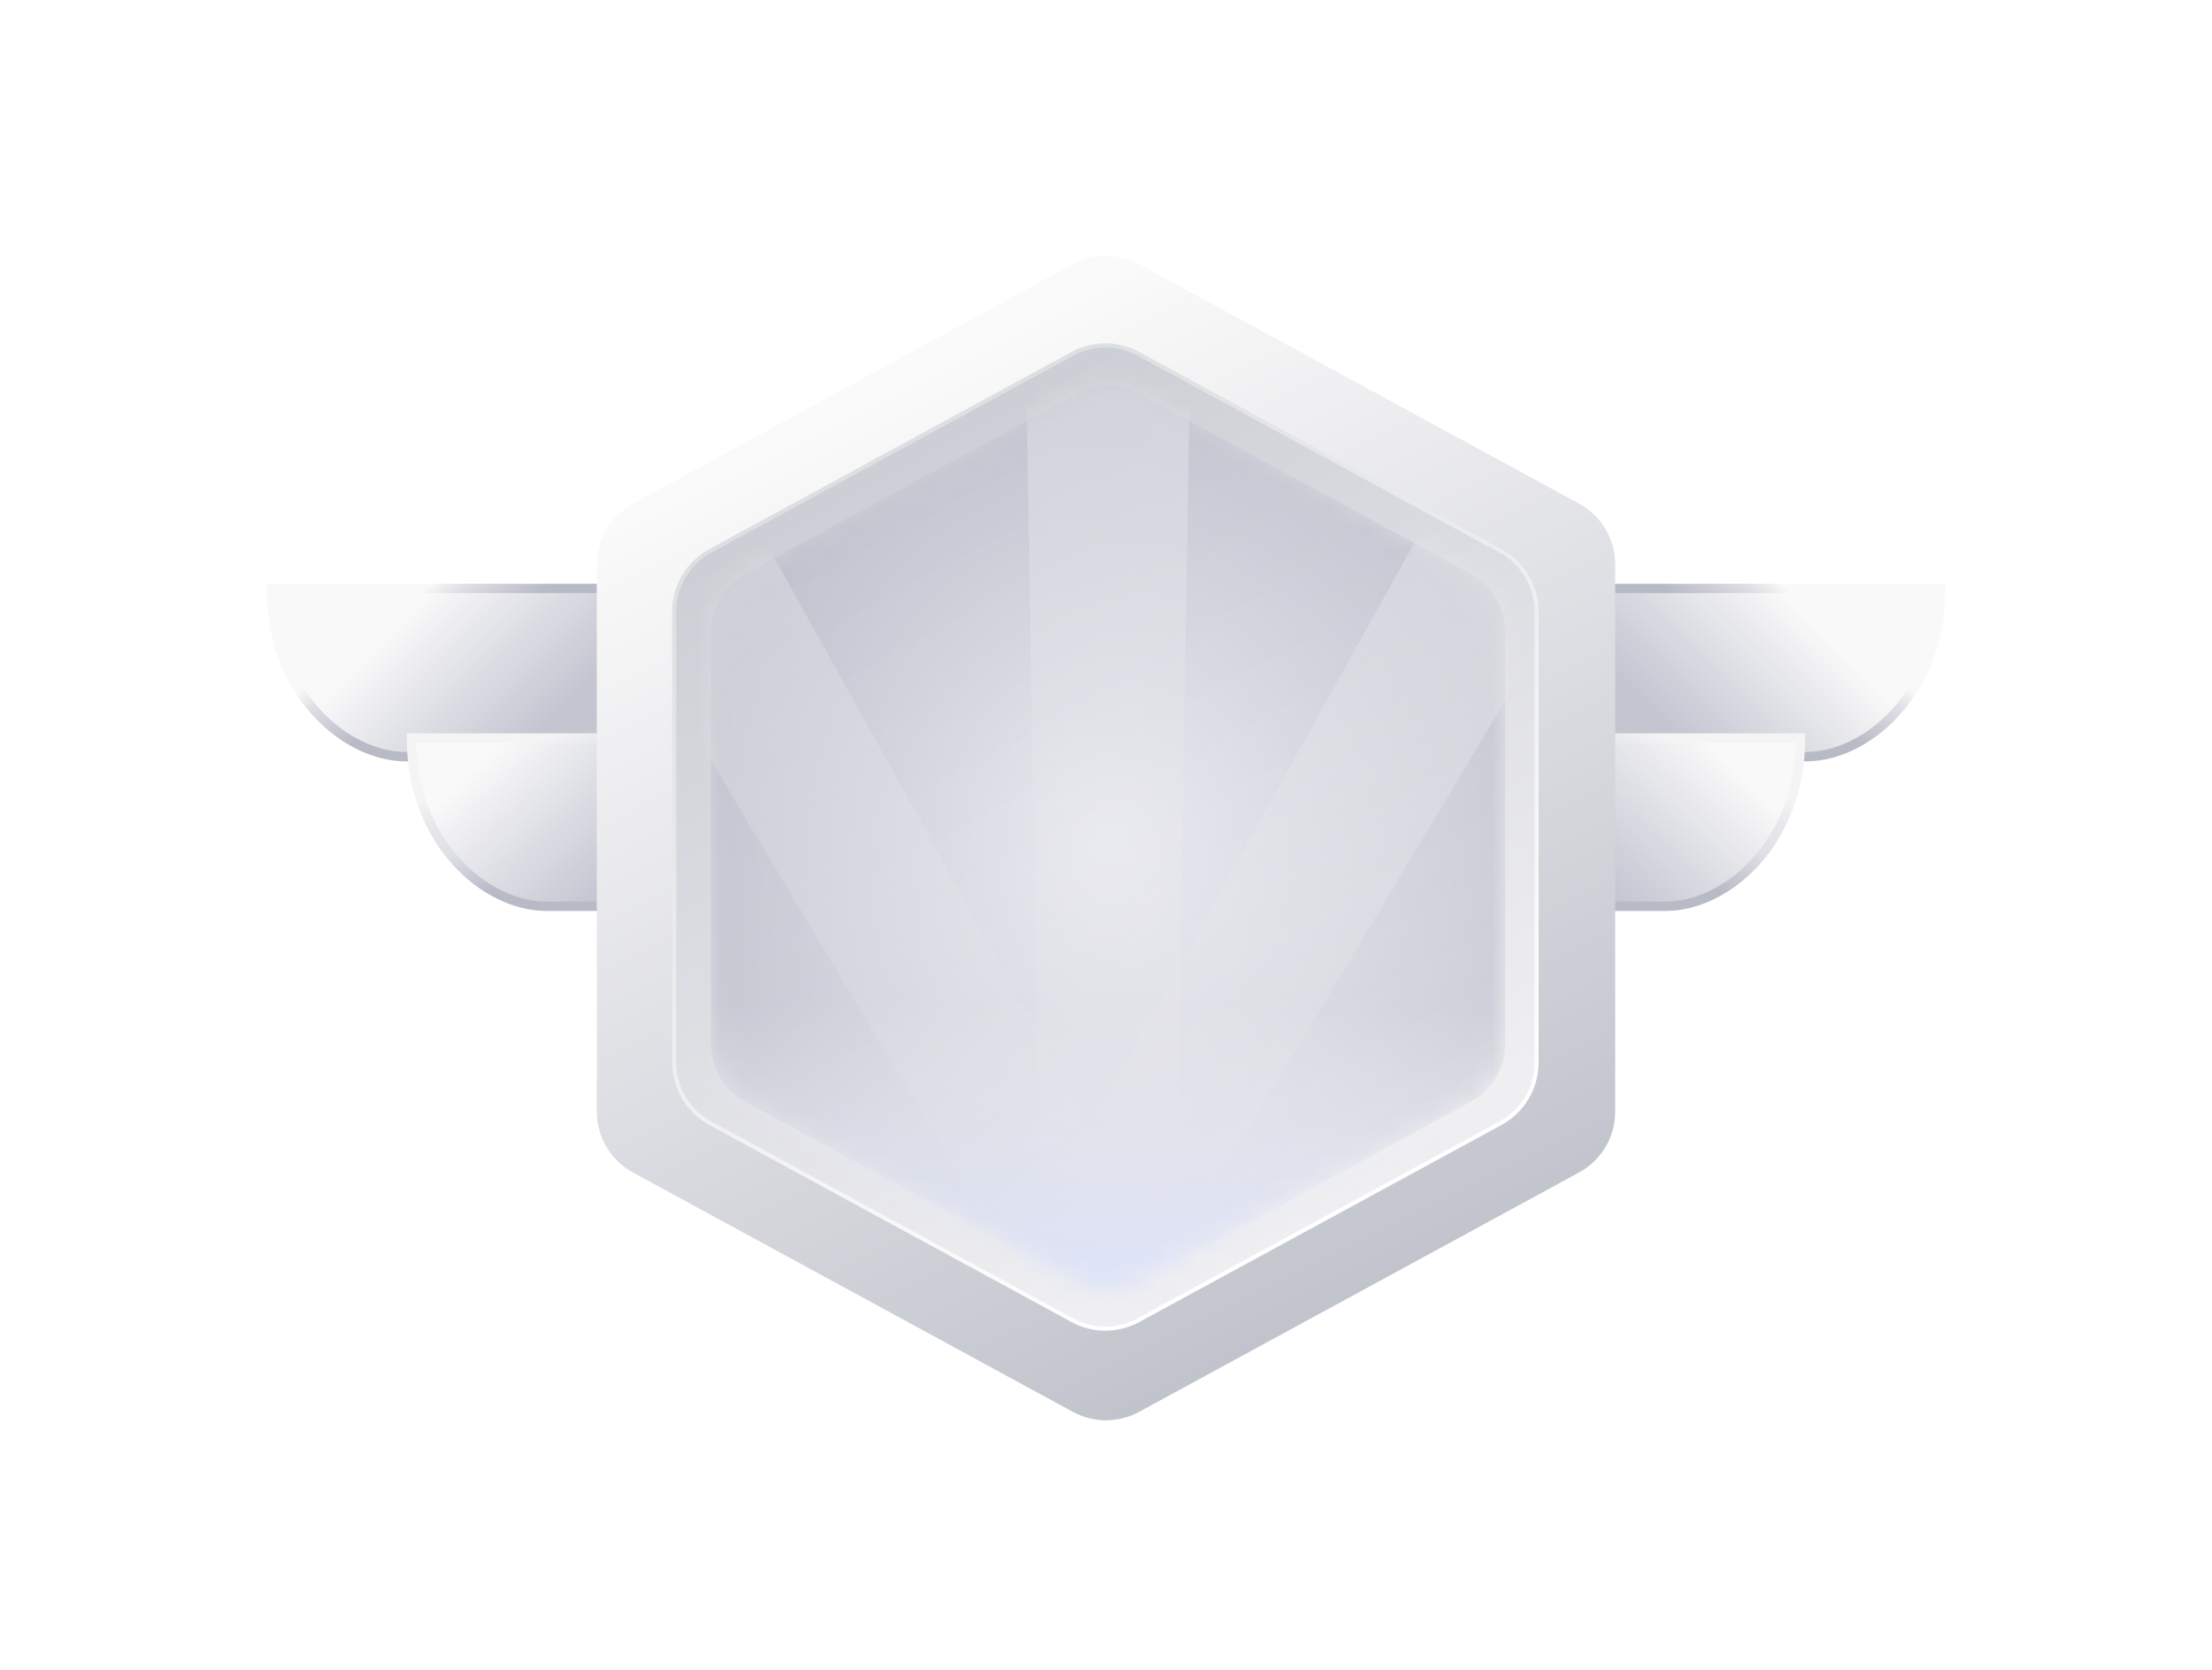 <svg width="106" height="80" viewBox="0 0 106 80" fill="none" xmlns="http://www.w3.org/2000/svg">
<g filter="url(#filter0_dd_1406_369)">
<path d="M32.033 35.457L32.033 27.396L13 27.396C13 32.434 16.562 35.457 19.456 35.457L32.033 35.457Z" fill="url(#paint0_linear_1406_369)"/>
<path d="M32.033 35.457L32.033 27.396L13 27.396C13 32.434 16.562 35.457 19.456 35.457L32.033 35.457Z" stroke="url(#paint1_linear_1406_369)" stroke-width="0.448"/>
<path d="M38.75 42.623L38.75 34.562L19.717 34.562C19.717 39.6 23.279 42.623 26.173 42.623L38.75 42.623Z" fill="url(#paint2_linear_1406_369)"/>
<path d="M38.75 42.623L38.75 34.562L19.717 34.562C19.717 39.6 23.279 42.623 26.173 42.623L38.75 42.623Z" stroke="url(#paint3_linear_1406_369)" stroke-width="0.448"/>
<path d="M73.967 35.457L73.967 27.396L93 27.396C93 32.434 89.438 35.457 86.544 35.457L73.967 35.457Z" fill="url(#paint4_linear_1406_369)"/>
<path d="M73.967 35.457L73.967 27.396L93 27.396C93 32.434 89.438 35.457 86.544 35.457L73.967 35.457Z" stroke="url(#paint5_linear_1406_369)" stroke-width="0.448"/>
<path d="M67.25 42.623L67.25 34.562L86.283 34.562C86.283 39.6 82.721 42.623 79.827 42.623L67.25 42.623Z" fill="url(#paint6_linear_1406_369)"/>
<path d="M67.25 42.623L67.25 34.562L86.283 34.562C86.283 39.6 82.721 42.623 79.827 42.623L67.25 42.623Z" stroke="url(#paint7_linear_1406_369)" stroke-width="0.448"/>
<path d="M51.414 11.863L30.332 23.331C29.264 23.912 28.599 25.03 28.599 26.246L28.599 52.462C28.599 53.678 29.264 54.796 30.332 55.377L51.414 66.846C52.403 67.384 53.597 67.384 54.586 66.846L75.668 55.377C76.736 54.796 77.401 53.678 77.401 52.462L77.401 26.246C77.401 25.03 76.736 23.912 75.668 23.331L54.586 11.863C53.597 11.325 52.403 11.325 51.414 11.863Z" fill="url(#paint8_linear_1406_369)"/>
<path d="M51.391 16.154L34.034 25.596C32.97 26.175 32.308 27.289 32.308 28.5L32.308 50.11C32.308 51.322 32.97 52.436 34.034 53.014L51.391 62.456C52.376 62.992 53.566 62.992 54.55 62.456L71.907 53.014C72.971 52.436 73.633 51.322 73.633 50.11L73.633 28.5C73.633 27.289 72.971 26.175 71.907 25.596L54.55 16.154C53.566 15.618 52.376 15.618 51.391 16.154Z" fill="url(#paint9_linear_1406_369)"/>
<g filter="url(#filter1_f_1406_369)">
<path d="M51.391 16.154L34.034 25.596C32.97 26.175 32.308 27.289 32.308 28.5L32.308 50.11C32.308 51.322 32.97 52.436 34.034 53.014L51.391 62.456C52.376 62.992 53.566 62.992 54.55 62.456L71.907 53.014C72.971 52.436 73.633 51.322 73.633 50.11L73.633 28.5C73.633 27.289 72.971 26.175 71.907 25.596L54.55 16.154C53.566 15.618 52.376 15.618 51.391 16.154Z" stroke="url(#paint10_linear_1406_369)" stroke-width="0.195"/>
</g>
<g opacity="0.5">
<mask id="mask0_1406_369" style="mask-type:alpha" maskUnits="userSpaceOnUse" x="34" y="17" width="39" height="45">
<path d="M51.596 18.062L35.708 26.697C34.696 27.248 34.065 28.308 34.065 29.46L34.065 49.225C34.065 50.377 34.696 51.437 35.708 51.988L51.596 60.623C52.532 61.132 53.663 61.132 54.599 60.623L70.487 51.988C71.5 51.437 72.13 50.377 72.13 49.225L72.13 29.46C72.13 28.308 71.5 27.248 70.487 26.697L54.599 18.062C53.663 17.553 52.532 17.553 51.596 18.062Z" fill="#A6D3DE"/>
</mask>
<g mask="url(#mask0_1406_369)">
<path d="M51.596 18.062L35.708 26.697C34.696 27.248 34.065 28.308 34.065 29.46L34.065 49.225C34.065 50.377 34.696 51.437 35.708 51.988L51.596 60.623C52.532 61.132 53.663 61.132 54.599 60.623L70.487 51.988C71.5 51.437 72.13 50.377 72.13 49.225L72.13 29.46C72.13 28.308 71.5 27.248 70.487 26.697L54.599 18.062C53.663 17.553 52.532 17.553 51.596 18.062Z" fill="url(#paint11_radial_1406_369)"/>
<path opacity="0.5" d="M49.916 62.312L49.16 16.371H57.035L56.279 62.312H49.916Z" fill="url(#paint12_linear_1406_369)"/>
<path opacity="0.5" d="M49.815 61.904L26.19 22.496L33.01 18.558L55.326 58.722L49.815 61.904Z" fill="url(#paint13_linear_1406_369)"/>
<path opacity="0.5" d="M49.158 58.722L71.474 18.559L78.294 22.496L54.669 61.904L49.158 58.722Z" fill="url(#paint14_linear_1406_369)"/>
<rect x="34.065" y="36.717" width="38.065" height="24.721" fill="url(#paint15_linear_1406_369)"/>
<g filter="url(#filter2_i_1406_369)">
<path d="M51.596 18.062L35.708 26.697C34.696 27.248 34.065 28.308 34.065 29.46L34.065 49.225C34.065 50.377 34.696 51.437 35.708 51.988L51.596 60.623C52.532 61.132 53.663 61.132 54.599 60.623L70.487 51.988C71.5 51.437 72.13 50.377 72.13 49.225L72.13 29.46C72.13 28.308 71.5 27.248 70.487 26.697L54.599 18.062C53.663 17.553 52.532 17.553 51.596 18.062Z" fill="#6052B4" fill-opacity="0.01"/>
</g>
</g>
</g>
</g>
<defs>
<filter id="filter0_dd_1406_369" x="0.83" y="0.309" width="104.34" height="79.683" filterUnits="userSpaceOnUse" color-interpolation-filters="sRGB">
<feFlood flood-opacity="0" result="BackgroundImageFix"/>
<feColorMatrix in="SourceAlpha" type="matrix" values="0 0 0 0 0 0 0 0 0 0 0 0 0 0 0 0 0 0 127 0" result="hardAlpha"/>
<feOffset/>
<feGaussianBlur stdDeviation="1.991"/>
<feColorMatrix type="matrix" values="0 0 0 0 0.559 0 0 0 0 0.71 0 0 0 0 0.938 0 0 0 1 0"/>
<feBlend mode="normal" in2="BackgroundImageFix" result="effect1_dropShadow_1406_369"/>
<feColorMatrix in="SourceAlpha" type="matrix" values="0 0 0 0 0 0 0 0 0 0 0 0 0 0 0 0 0 0 127 0" result="hardAlpha"/>
<feOffset dy="0.796"/>
<feGaussianBlur stdDeviation="5.973"/>
<feColorMatrix type="matrix" values="0 0 0 0 0.671 0 0 0 0 0.802 0 0 0 0 1 0 0 0 0.6 0"/>
<feBlend mode="normal" in2="effect1_dropShadow_1406_369" result="effect2_dropShadow_1406_369"/>
<feBlend mode="normal" in="SourceGraphic" in2="effect2_dropShadow_1406_369" result="shape"/>
</filter>
<filter id="filter1_f_1406_369" x="32.152" y="15.596" width="41.638" height="47.418" filterUnits="userSpaceOnUse" color-interpolation-filters="sRGB">
<feFlood flood-opacity="0" result="BackgroundImageFix"/>
<feBlend mode="normal" in="SourceGraphic" in2="BackgroundImageFix" result="shape"/>
<feGaussianBlur stdDeviation="0.029" result="effect1_foregroundBlur_1406_369"/>
</filter>
<filter id="filter2_i_1406_369" x="34.065" y="17.68" width="38.065" height="43.324" filterUnits="userSpaceOnUse" color-interpolation-filters="sRGB">
<feFlood flood-opacity="0" result="BackgroundImageFix"/>
<feBlend mode="normal" in="SourceGraphic" in2="BackgroundImageFix" result="shape"/>
<feColorMatrix in="SourceAlpha" type="matrix" values="0 0 0 0 0 0 0 0 0 0 0 0 0 0 0 0 0 0 127 0" result="hardAlpha"/>
<feOffset/>
<feGaussianBlur stdDeviation="1.313"/>
<feComposite in2="hardAlpha" operator="arithmetic" k2="-1" k3="1"/>
<feColorMatrix type="matrix" values="0 0 0 0 0.297 0 0 0 0 0.33 0 0 0 0 0.446 0 0 0 1 0"/>
<feBlend mode="normal" in2="shape" result="effect1_innerShadow_1406_369"/>
</filter>
<linearGradient id="paint0_linear_1406_369" x1="24.643" y1="35.457" x2="17.814" y2="28.628" gradientUnits="userSpaceOnUse">
<stop stop-color="#C3C5D1"/>
<stop offset="0.875" stop-color="#F9F9F9"/>
</linearGradient>
<linearGradient id="paint1_linear_1406_369" x1="14.12" y1="27.396" x2="20.613" y2="35.457" gradientUnits="userSpaceOnUse">
<stop stop-color="#F9F9F9"/>
<stop offset="0.379" stop-color="#F9F9F9"/>
<stop offset="0.481" stop-color="#DFDFE6"/>
<stop offset="0.729" stop-color="#B8BAC6"/>
</linearGradient>
<linearGradient id="paint2_linear_1406_369" x1="29.346" y1="41.615" x2="22.516" y2="34.562" gradientUnits="userSpaceOnUse">
<stop stop-color="#C3C5D1"/>
<stop offset="0.875" stop-color="#F9F9F9"/>
</linearGradient>
<linearGradient id="paint3_linear_1406_369" x1="20.725" y1="34.562" x2="24.196" y2="41.615" gradientUnits="userSpaceOnUse">
<stop stop-color="#F4F4F5"/>
<stop offset="0.306" stop-color="#F4F4F5"/>
<stop offset="0.462" stop-color="#E8E9EC"/>
<stop offset="0.682" stop-color="#DFDFE6"/>
<stop offset="1" stop-color="#B8BAC6"/>
</linearGradient>
<linearGradient id="paint4_linear_1406_369" x1="81.356" y1="35.457" x2="88.186" y2="28.628" gradientUnits="userSpaceOnUse">
<stop stop-color="#C3C5D1"/>
<stop offset="0.875" stop-color="#F9F9F9"/>
</linearGradient>
<linearGradient id="paint5_linear_1406_369" x1="91.88" y1="27.396" x2="85.387" y2="35.457" gradientUnits="userSpaceOnUse">
<stop stop-color="#F9F9F9"/>
<stop offset="0.379" stop-color="#F9F9F9"/>
<stop offset="0.481" stop-color="#DFDFE6"/>
<stop offset="0.729" stop-color="#B8BAC6"/>
</linearGradient>
<linearGradient id="paint6_linear_1406_369" x1="76.654" y1="41.615" x2="83.484" y2="34.562" gradientUnits="userSpaceOnUse">
<stop stop-color="#C3C5D1"/>
<stop offset="0.875" stop-color="#F9F9F9"/>
</linearGradient>
<linearGradient id="paint7_linear_1406_369" x1="85.275" y1="34.562" x2="81.804" y2="41.615" gradientUnits="userSpaceOnUse">
<stop stop-color="#F4F4F5"/>
<stop offset="0.306" stop-color="#F4F4F5"/>
<stop offset="0.462" stop-color="#E8E9EC"/>
<stop offset="0.682" stop-color="#DFDFE6"/>
<stop offset="1" stop-color="#B8BAC6"/>
</linearGradient>
<linearGradient id="paint8_linear_1406_369" x1="42.752" y1="17.832" x2="64.712" y2="61.461" gradientUnits="userSpaceOnUse">
<stop stop-color="#FAFAFA"/>
<stop offset="1" stop-color="#C2C4CD"/>
</linearGradient>
<linearGradient id="paint9_linear_1406_369" x1="42.556" y1="21.444" x2="61.491" y2="56.386" gradientUnits="userSpaceOnUse">
<stop stop-color="#CDCFD6"/>
<stop offset="1" stop-color="#EFEFF1"/>
</linearGradient>
<linearGradient id="paint10_linear_1406_369" x1="44.606" y1="20.175" x2="65.005" y2="56.874" gradientUnits="userSpaceOnUse">
<stop stop-color="#DDDFE2"/>
<stop offset="1" stop-color="white"/>
</linearGradient>
<radialGradient id="paint11_radial_1406_369" cx="0" cy="0" r="1" gradientUnits="userSpaceOnUse" gradientTransform="translate(53.098 39.343) rotate(90) scale(22.096 19.033)">
<stop stop-color="#F5F7FF"/>
<stop offset="1" stop-color="#B3B5C5"/>
</radialGradient>
<linearGradient id="paint12_linear_1406_369" x1="53.098" y1="16.371" x2="53.098" y2="62.312" gradientUnits="userSpaceOnUse">
<stop stop-color="white"/>
<stop offset="1" stop-color="#F2EDED" stop-opacity="0"/>
</linearGradient>
<linearGradient id="paint13_linear_1406_369" x1="29.6" y1="20.527" x2="52.57" y2="60.313" gradientUnits="userSpaceOnUse">
<stop stop-color="white"/>
<stop offset="1" stop-color="#F2EDED" stop-opacity="0"/>
</linearGradient>
<linearGradient id="paint14_linear_1406_369" x1="74.884" y1="20.527" x2="51.914" y2="60.313" gradientUnits="userSpaceOnUse">
<stop stop-color="white"/>
<stop offset="1" stop-color="#F2EDED" stop-opacity="0"/>
</linearGradient>
<linearGradient id="paint15_linear_1406_369" x1="53.098" y1="47.436" x2="52.983" y2="59.906" gradientUnits="userSpaceOnUse">
<stop stop-color="white" stop-opacity="0"/>
<stop offset="1" stop-color="#D0DBFF"/>
</linearGradient>
</defs>
</svg>
